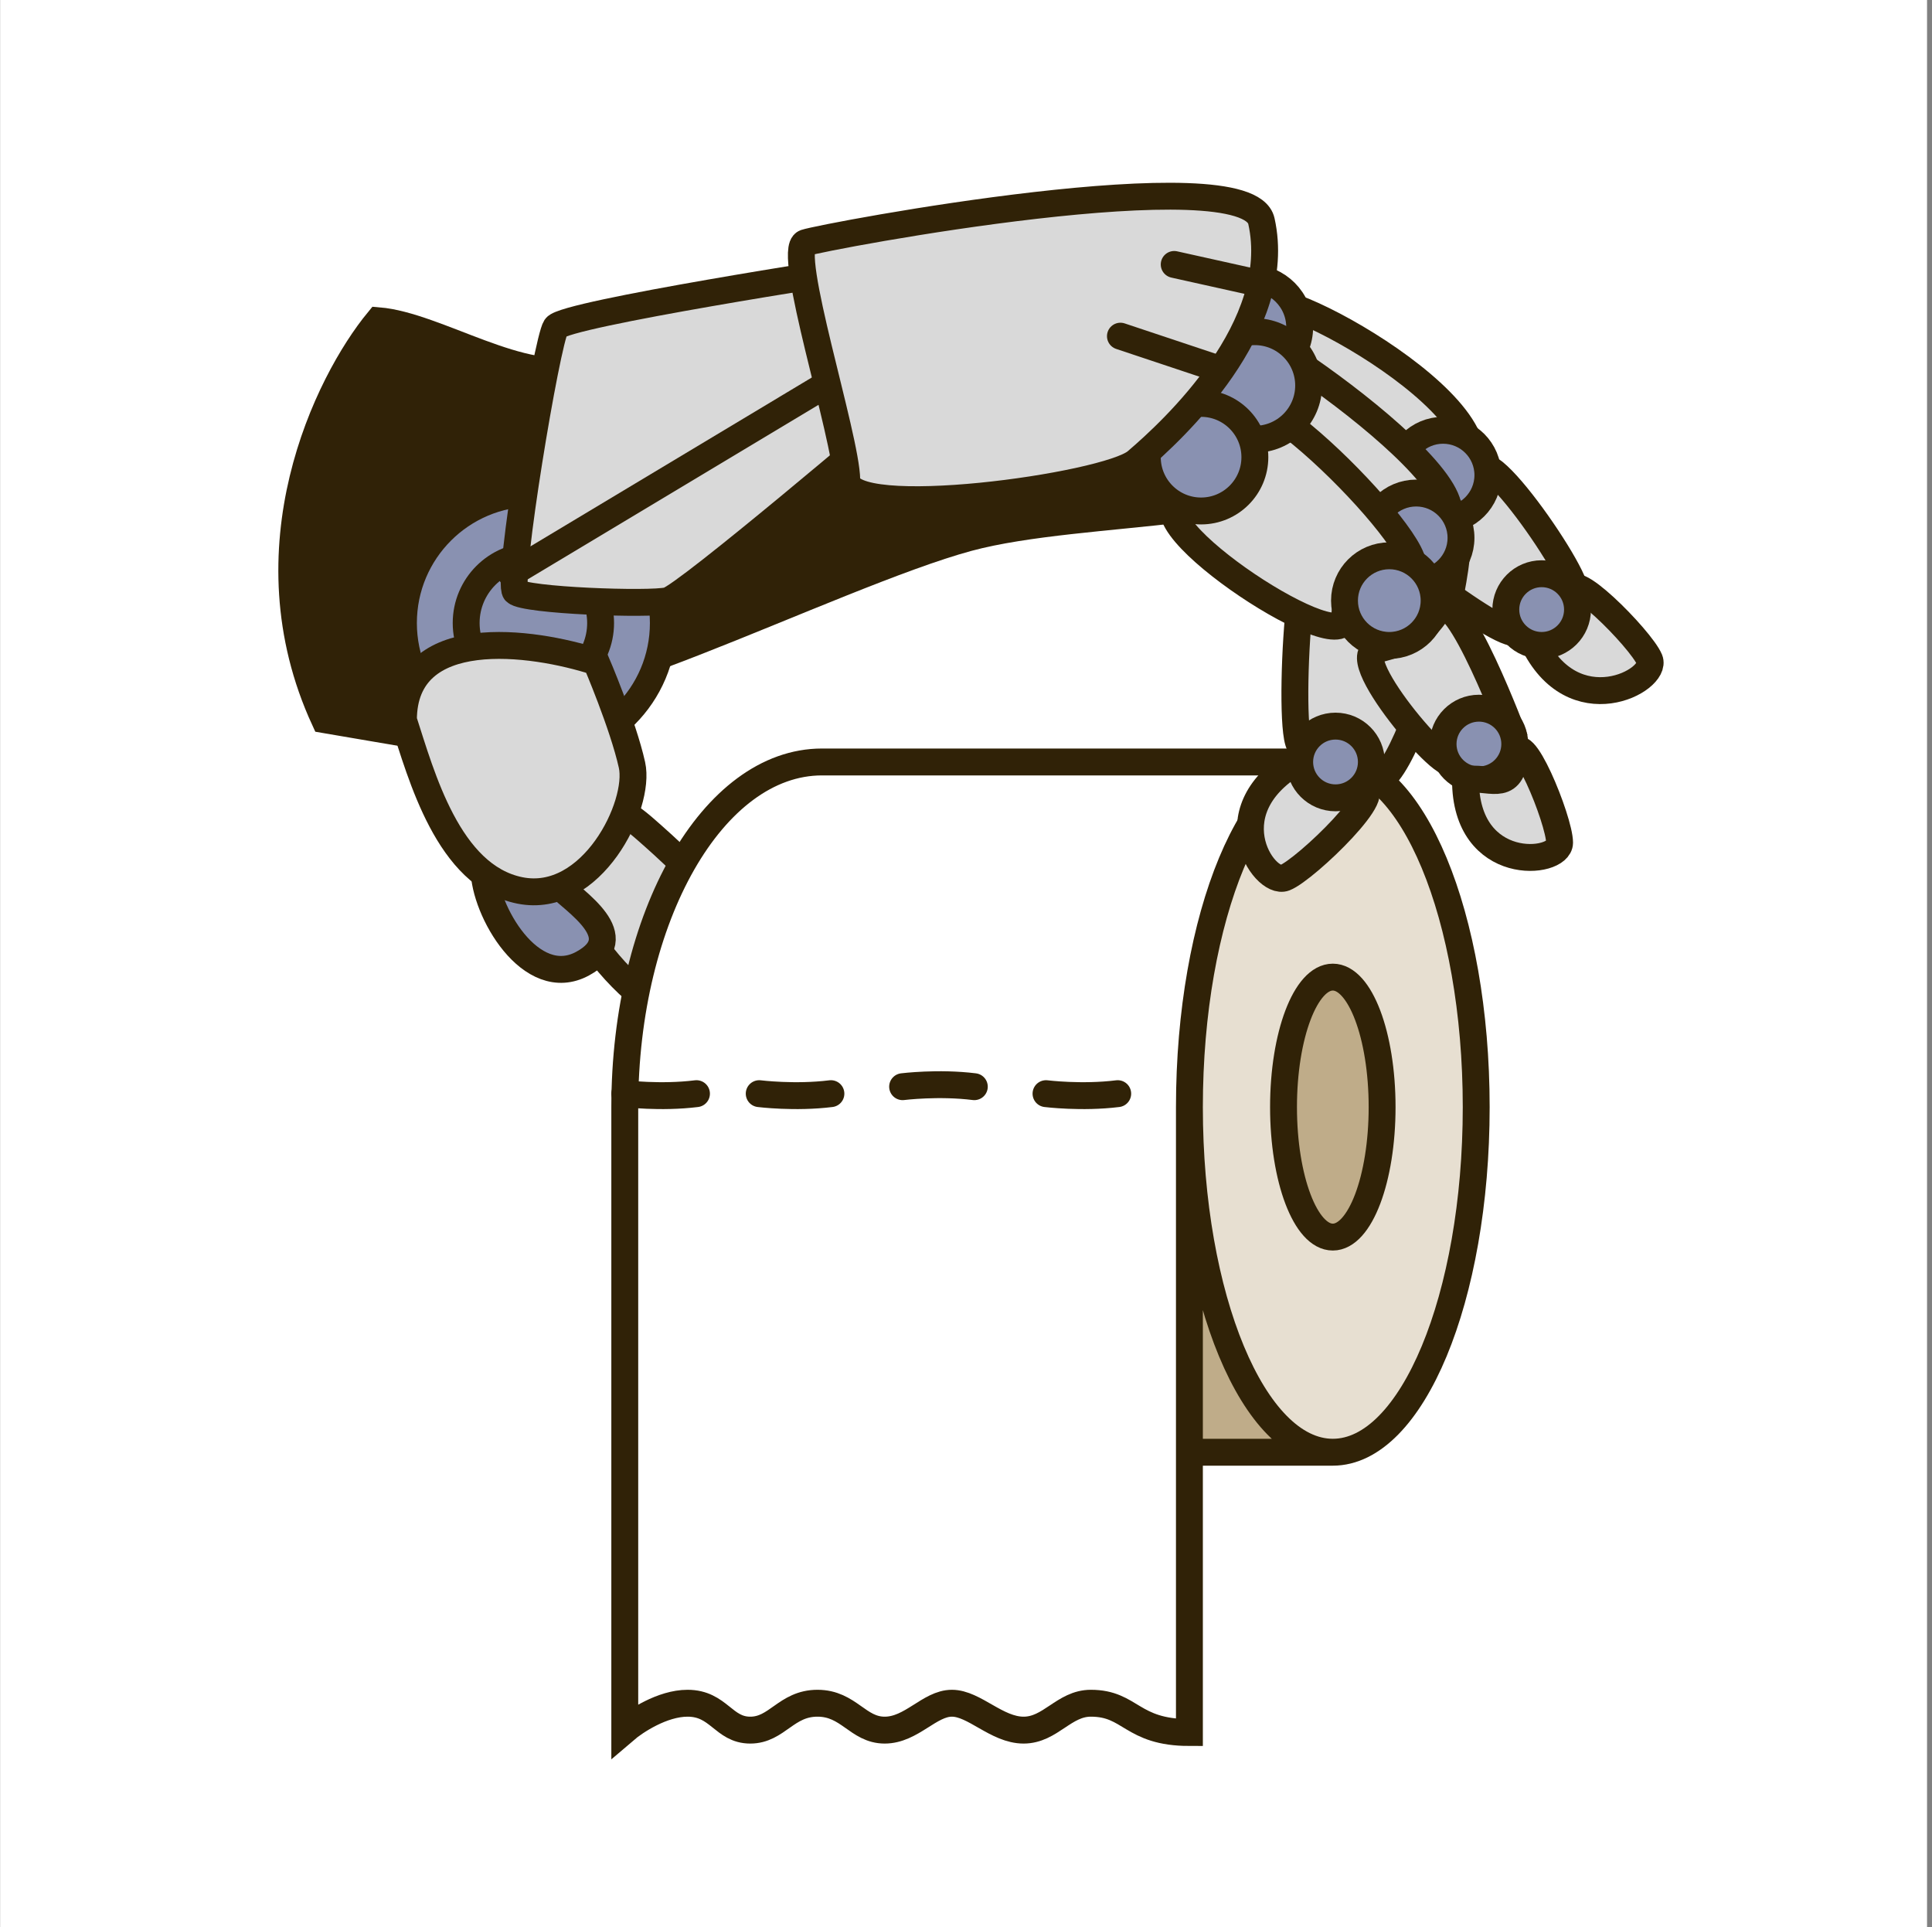 <svg width="381" height="380" viewBox="0 0 381 380" fill="none" xmlns="http://www.w3.org/2000/svg">
<rect x="0" y="0" width="381" height="380" fill="#808080" stroke="none"/>
<rect width="380" height="380" transform="translate(0.023)" fill="white"/>
<path d="M236.818 92.908C250.377 90.239 263.458 78.229 251 63.627C238.542 49.026 294.303 76.884 290 91.738C285.697 106.592 264.71 92.664 272.941 98.333C281.171 104.002 223.26 95.578 236.818 92.908Z" fill="#D9D9D9" stroke="#302207" stroke-width="5.302" stroke-linecap="round"/>
<path d="M258.07 90.139C258.07 102.341 213.808 99.86 190.907 106.046C164.32 113.228 103.419 144.76 103.419 132.558C103.419 120.357 173.162 78.203 198.053 78.203C222.944 78.203 258.07 77.938 258.07 90.139Z" fill="#302207" stroke="#302207" stroke-width="5.302" stroke-linecap="round"/>
<path d="M142.302 200.605C129.93 206.531 109.604 180.937 109.604 168.225C113.464 156.926 118.703 155.956 127.279 163.489L127.355 163.556C134.433 169.772 159.926 192.164 142.302 200.605Z" fill="#D9D9D9" stroke="#302207" stroke-width="5.302" stroke-linecap="round"/>
<path d="M114.907 189.983C104.67 195.565 95.465 179.377 95.465 171.424C97.586 164.354 104.891 169.362 109.604 174.076C113.434 177.905 124.628 184.682 114.907 189.983Z" fill="#8991B1" stroke="#302207" stroke-width="5.302" stroke-linecap="round"/>
<path d="M74.606 63.234C86.093 64.171 103.422 76.211 114.907 72.465C102.535 115.277 85.335 143.237 85.957 145.636L64.002 141.89C48.45 108.181 64.591 75.407 74.606 63.234Z" fill="#302207" stroke="#302207" stroke-width="5.302" stroke-linecap="round"/>
<circle cx="105.187" cy="122.837" r="25.628" fill="#8991B1" stroke="#302207" stroke-width="5.302" stroke-linecap="round"/>
<circle cx="105.186" cy="122.837" r="13.256" fill="#8991B1" stroke="#302207" stroke-width="5.302" stroke-linecap="round"/>
<path d="M102.535 175.562C88.396 172.734 83.094 152.879 79.559 141.98C79.559 122.892 104.892 126.368 117.559 130.492C117.559 130.492 122.861 142.864 124.628 150.818C126.396 158.772 116.675 178.39 102.535 175.562Z" fill="#D9D9D9" stroke="#302207" stroke-width="5.302" stroke-linecap="round"/>
<path d="M291.116 218.279C291.116 255.86 278.455 286.325 262.837 286.325C247.219 286.325 234.558 255.86 234.558 218.279C234.558 180.698 247.219 150.232 262.837 150.232C278.455 150.232 291.116 180.698 291.116 218.279Z" fill="#E7DFD1"/>
<path d="M272.558 218.279C272.558 232.433 268.206 243.907 262.837 243.907C257.468 243.907 253.116 232.433 253.116 218.279C253.116 204.125 257.468 192.651 262.837 192.651C268.206 192.651 272.558 204.125 272.558 218.279Z" fill="#BFAC89"/>
<path d="M234.558 218.279C234.558 180.698 247.219 150.232 262.837 150.232H162.093C140.618 150.232 123.209 180.698 123.209 218.279V341.116C125.271 339.349 130.632 335.814 135.581 335.814C141.767 335.814 142.651 341.116 147.953 341.116C153.255 341.116 155.023 335.814 161.209 335.814C167.395 335.814 169.162 341.116 174.465 341.116C179.767 341.116 183.302 335.814 187.721 335.814C192.139 335.814 196.558 341.116 201.86 341.116C207.162 341.116 209.814 335.814 215.116 335.814C223.069 335.814 223.069 341.59 234.558 341.59V286.325V218.279Z" fill="white"/>
<path d="M262.837 286.325C247.219 286.325 234.558 255.86 234.558 218.279V286.325H262.837Z" fill="#BFAC89"/>
<path d="M262.837 286.325C278.455 286.325 291.116 255.86 291.116 218.279C291.116 180.698 278.455 150.232 262.837 150.232M262.837 286.325C247.219 286.325 234.558 255.86 234.558 218.279M262.837 286.325H234.558M234.558 218.279C234.558 180.698 247.219 150.232 262.837 150.232M234.558 218.279V286.325M262.837 150.232H162.093C140.618 150.232 123.209 180.698 123.209 218.279V341.116C125.271 339.349 130.632 335.814 135.581 335.814C141.767 335.814 142.651 341.116 147.953 341.116C153.255 341.116 155.023 335.814 161.209 335.814C167.395 335.814 169.162 341.116 174.465 341.116C179.767 341.116 183.302 335.814 187.721 335.814C192.139 335.814 196.558 341.116 201.86 341.116C207.162 341.116 209.814 335.814 215.116 335.814C223.069 335.814 223.069 341.59 234.558 341.59V286.325M272.558 218.279C272.558 232.433 268.206 243.907 262.837 243.907C257.468 243.907 253.116 232.433 253.116 218.279C253.116 204.125 257.468 192.651 262.837 192.651C268.206 192.651 272.558 204.125 272.558 218.279Z" stroke="#302207" stroke-width="5.302"/>
<path d="M206.279 215.628C206.279 215.628 213.349 216.512 220.419 215.628" stroke="#302207" stroke-width="5.302" stroke-linecap="round"/>
<path d="M123.209 215.628C123.209 215.628 130.279 216.512 137.349 215.628" stroke="#302207" stroke-width="5.302" stroke-linecap="round"/>
<path d="M149.721 215.628C149.721 215.628 156.79 216.512 163.86 215.628" stroke="#302207" stroke-width="5.302" stroke-linecap="round"/>
<path d="M178 214.254C178 214.254 185.07 213.37 192.14 214.254" stroke="#302207" stroke-width="5.302" stroke-linecap="round"/>
<path d="M267.79 155.536C260.72 156.419 259.599 153.155 257.188 149.348C238.627 159.069 249.221 174.66 253.344 173.073C257.468 171.486 274.86 154.652 267.79 155.536Z" fill="#D9D9D9" stroke="#302207" stroke-width="5.302" stroke-linecap="round"/>
<path d="M273.433 104.167C280.165 103.394 291.65 103.395 291.651 93.674C291.652 83.954 316.395 121.069 309.326 116.651C302.258 112.233 295.814 117.627 298.723 123.721C301.633 129.816 266.702 104.939 273.433 104.167Z" fill="#D9D9D9" stroke="#302207" stroke-width="5.302" stroke-linecap="round"/>
<circle cx="284.581" cy="93.674" r="8.837" fill="#8991B1" stroke="#302207" stroke-width="5.302" stroke-linecap="round"/>
<path d="M232.443 97.21C245.842 94.722 253.12 81.836 240.414 66.223C227.709 50.61 289.884 91.314 285.465 101.919C281.046 112.523 260.378 102.307 268.681 108.447C276.983 114.587 219.043 99.699 232.443 97.21Z" fill="#D9D9D9" stroke="#302207" stroke-width="5.302" stroke-linecap="round"/>
<path d="M259.838 113.999C263.374 131.675 274.959 111.194 284.582 102.512C294.206 93.83 277.325 161.101 269.559 153.768C261.793 146.436 261.087 140.983 257.188 146.698C253.289 152.414 256.302 96.324 259.838 113.999Z" fill="#D9D9D9" stroke="#302207" stroke-width="5.302" stroke-linecap="round"/>
<circle cx="279.279" cy="106.046" r="8.837" fill="#8991B1" stroke="#302207" stroke-width="5.302" stroke-linecap="round"/>
<path d="M271.327 128.139C277.513 126.484 280.185 125.487 283.698 120.185C287.21 114.884 298.723 145.812 298.723 145.812C290.086 135.397 285.023 143.018 286.349 149.349C287.674 155.68 265.14 129.794 271.327 128.139Z" fill="#D9D9D9" stroke="#302207" stroke-width="5.302" stroke-linecap="round"/>
<path d="M234.208 98.092C242.162 95.891 244.813 94.558 242.162 83.953C238.627 63.628 282.356 108.034 278.394 112.232C274.432 116.43 265.447 113.462 265.14 121.953C264.833 130.444 219.704 100.465 234.208 98.092Z" fill="#D9D9D9" stroke="#302207" stroke-width="5.302" stroke-linecap="round"/>
<path d="M310.209 117.536C312.079 124.411 306.008 123.876 302.257 126.373C310.21 143.164 326.982 134.151 325.303 130.064C323.623 125.977 308.339 110.66 310.209 117.536Z" fill="#D9D9D9" stroke="#302207" stroke-width="5.302" stroke-linecap="round"/>
<circle cx="273.977" cy="118.418" r="8.837" fill="#8991B1" stroke="#302207" stroke-width="5.302" stroke-linecap="round"/>
<circle cx="291.651" cy="146.698" r="7.07" fill="#8991B1" stroke="#302207" stroke-width="5.302" stroke-linecap="round"/>
<circle cx="304.023" cy="120.186" r="7.07" fill="#8991B1" stroke="#302207" stroke-width="5.302" stroke-linecap="round"/>
<circle cx="263.372" cy="150.233" r="7.07" fill="#8991B1" stroke="#302207" stroke-width="5.302" stroke-linecap="round"/>
<circle cx="246.581" cy="64.512" r="9.721" fill="#8991B1" stroke="#302207" stroke-width="5.302" stroke-linecap="round"/>
<circle cx="247.465" cy="76" r="10.605" fill="#8991B1" stroke="#302207" stroke-width="5.302" stroke-linecap="round"/>
<circle cx="236.861" cy="90.14" r="10.605" fill="#8991B1" stroke="#302207" stroke-width="5.302" stroke-linecap="round"/>
<path d="M298.721 149.349C297.837 156.419 293.419 152.884 289 153.768C289 172.326 307.558 170.557 307.558 166.139C307.558 161.721 299.605 142.278 298.721 149.349Z" fill="#D9D9D9" stroke="#302207" stroke-width="5.302" stroke-linecap="round"/>
<path d="M109.606 64.512C111.374 61.861 168.815 53.023 168.815 53.023L176.768 82.186C176.768 82.186 135.233 117.535 131.699 118.419C128.164 119.303 103.419 118.419 101.652 116.651C99.885 114.884 107.839 67.163 109.606 64.512Z" fill="#D9D9D9" stroke="#302207" stroke-width="5.302" stroke-linecap="round"/>
<path d="M224.085 91.008C218.255 95.973 167.055 103.017 166.987 94.638C166.919 86.259 154.897 49.172 158.812 47.865C162.726 46.558 245.931 30.964 248.754 43.583C253.411 64.394 231.373 84.801 224.085 91.008Z" fill="#D9D9D9" stroke="#302207" stroke-width="5.302" stroke-linecap="round"/>
<path d="M220.953 66.279L239.511 72.465" stroke="#302207" stroke-width="5.302" stroke-linecap="round"/>
<path d="M231.559 52.14L247.466 55.675" stroke="#302207" stroke-width="5.302" stroke-linecap="round"/>
<path d="M100.768 113.116L162.628 76" stroke="#302207" stroke-width="5.302" stroke-linecap="round"/>
</svg>
